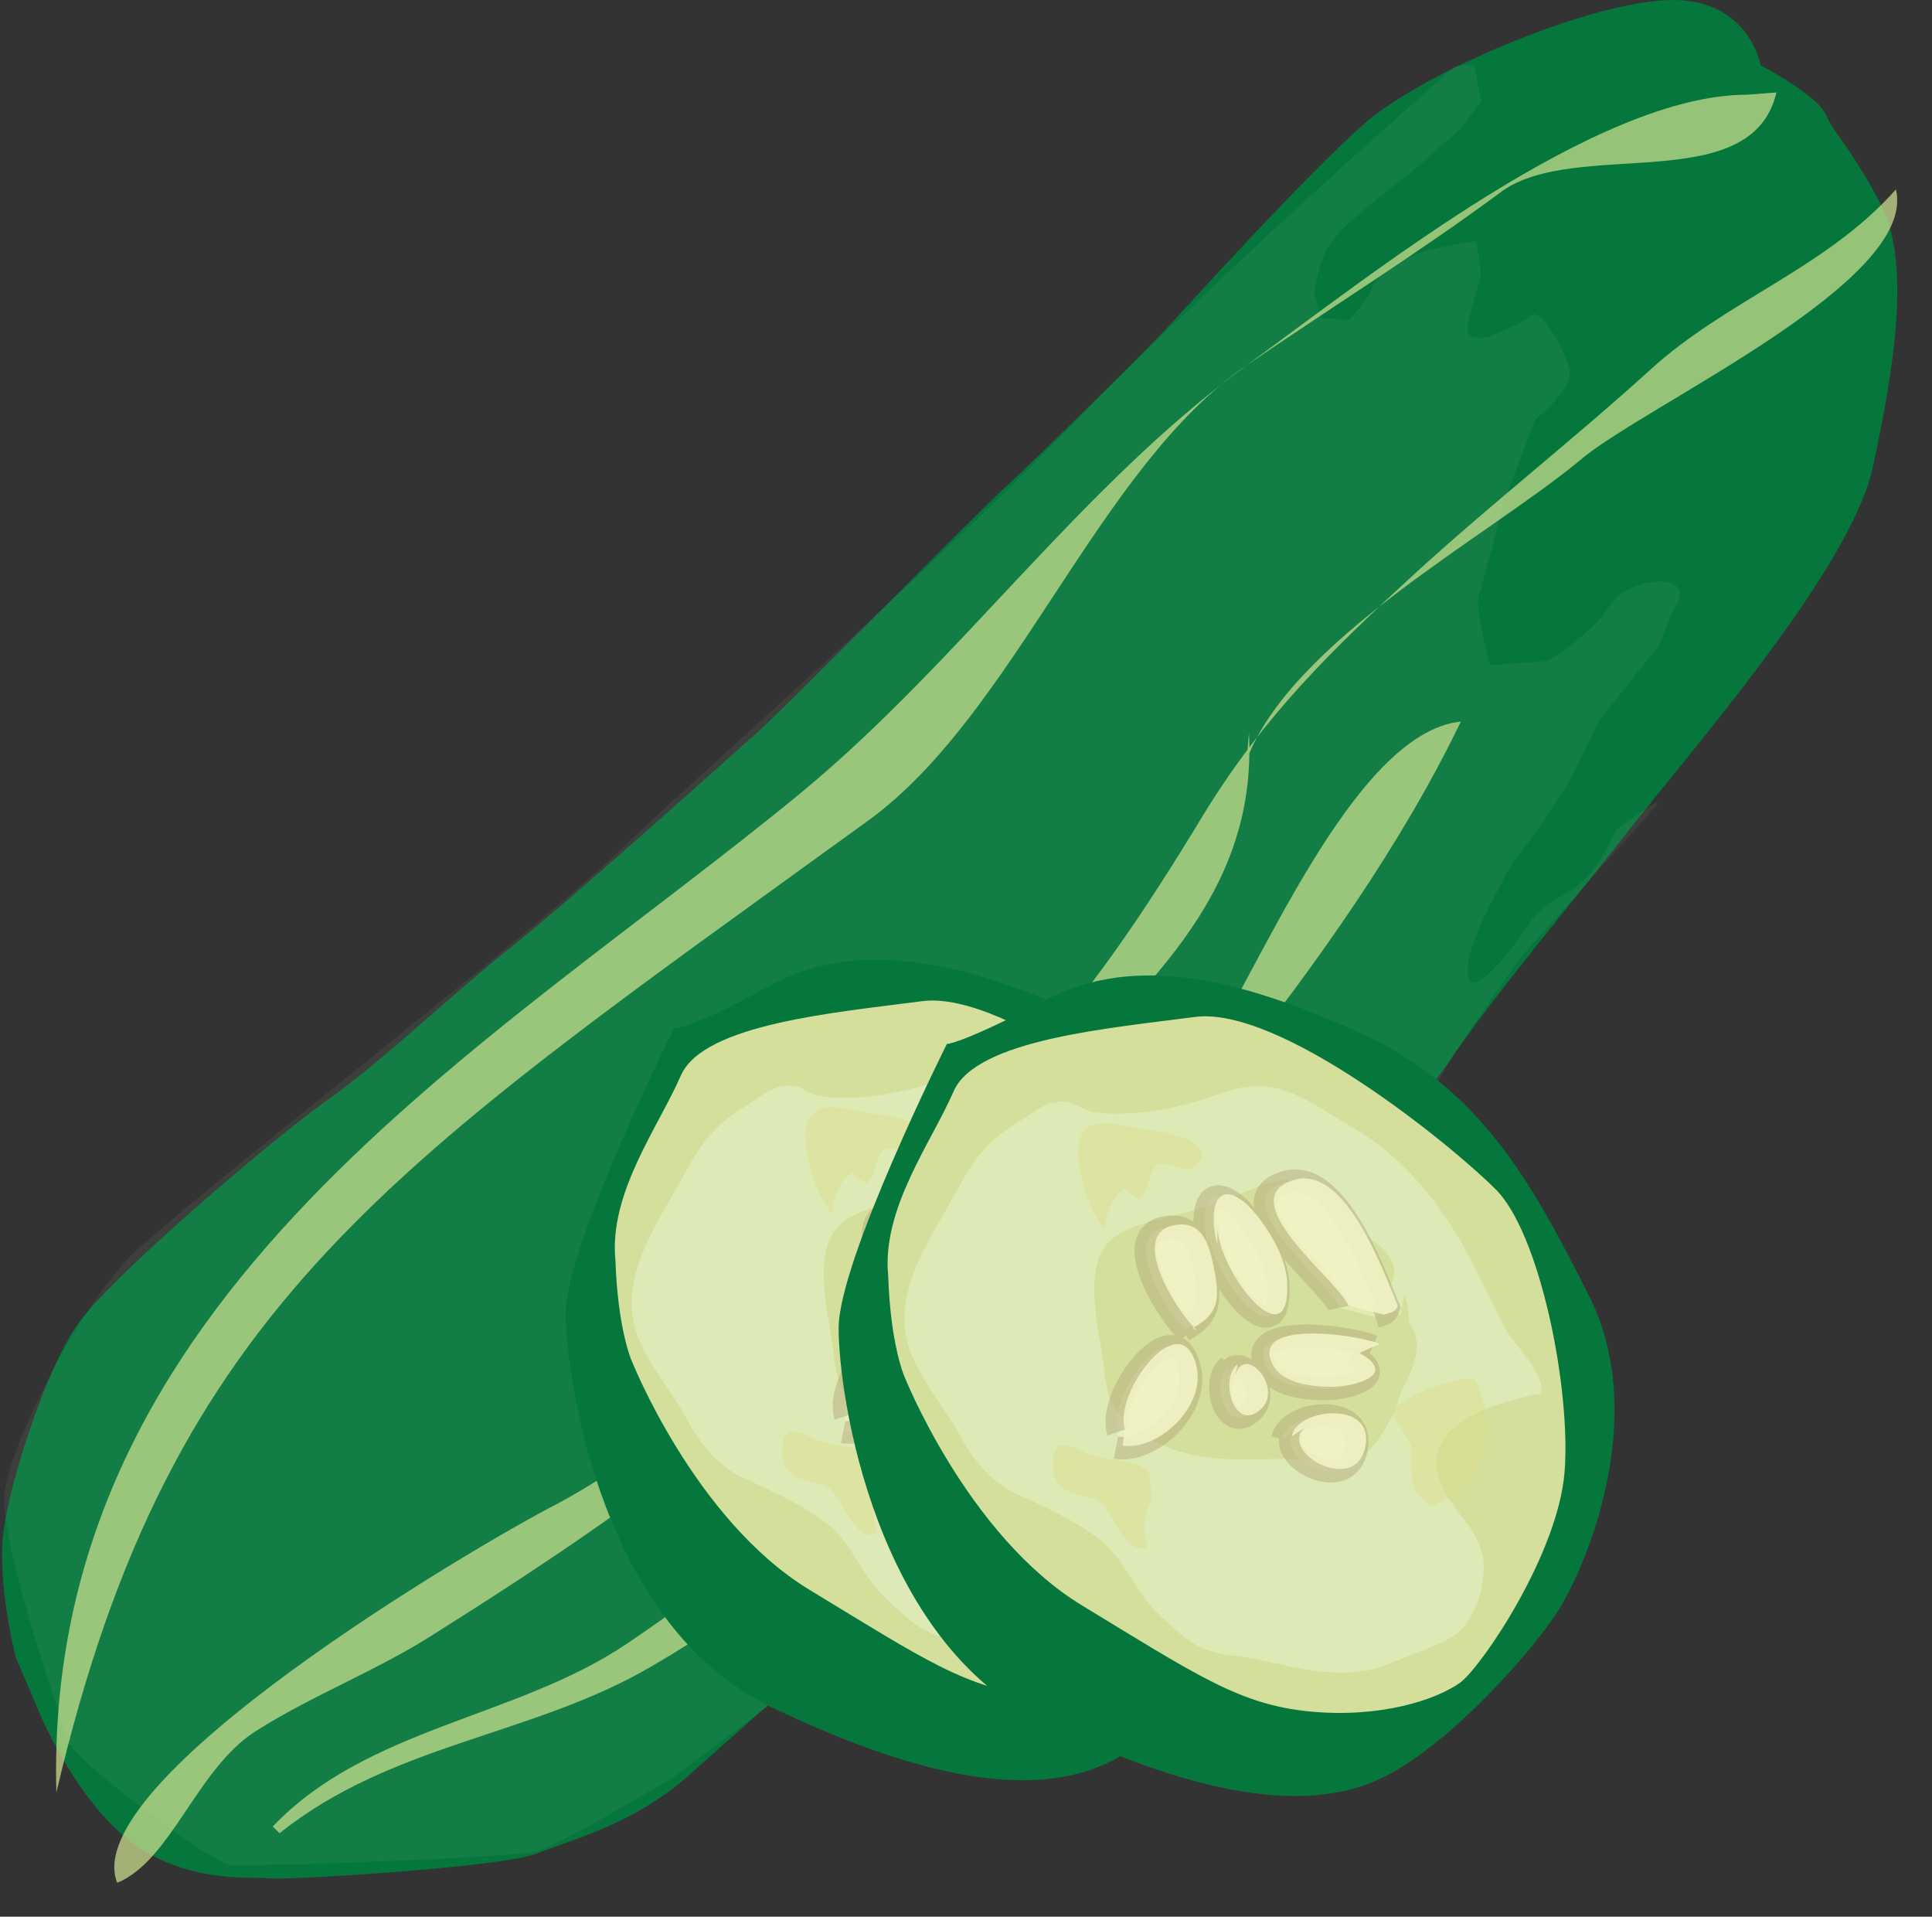 <svg xmlns="http://www.w3.org/2000/svg" version="1.0" viewBox="0 0 85.7 85"><rect x="0" y="0" width="85.7" height="85" fill="#333333" stroke="none"/><switch><g><path fill="#05773D" d="M1.6 75.6s1.5 3.9 4.1 6c2.6 2 5.5 1.6 6.2 1.7.7.1 10.5-.5 11.9-1.1 1.5-.6 4.4-1.3 6.9-3.6 2.5-2.2 4.2-3.8 5.5-4.7 1.3-.9 5.8-4.2 6.8-5.6 1-1.3 4-2.6 4.4-3.7.5-1.1 3.8-3.4 3.8-3.4s11-11.1 13-14c2-3 5.5-7.1 8.7-11.2 3.3-4.1 9.4-11.3 10.2-15.4.9-4.2 1.7-9 .3-11.6-1.4-2.6-2-3-2.4-3.9-.4-.9-2.9-2.2-2.9-2.2S77.6 0 74.2 0c-3.5 0-11.1 3.2-13.7 5.5-2.6 2.3-7.4 7.6-8.6 8.9-1.2 1.3-6.5 6.5-7.3 7.2-.8.7-8.9 8.9-10.7 10.6-1.9 1.7-8.9 8-11.6 10.1-2.7 2.2-5.4 4.8-7.8 6.5-2.4 1.7-9.8 8-11.1 10C2 60.8.2 66.3.1 68.5c-.1 2.3.6 5 .6 5l.9 2.1z"/><path fill="#C3E2C3" d="M73.5 35.7c.3-.5-1.8 1.1-1.8 1.1s-.6 1.3-1.3 2.1c-.7.8-1.9 1-2.6 2.1-.7 1.1-2.6 3.5-2.7 2.2-.1-1.3 1.5-4 1.5-4s.2-.6 1-1.6 2.1-3.1 2.1-3.1l1.2-2.5 2.7-3.4.6-1.5s.7-.9 0-1.2c-.7-.3-2.2 0-2.9 1.1-.7 1.1-2.6 2.3-2.6 2.3l-1.2.1-1.4.1s-.7-2.5-.5-3.1c.2-.6 1.1-4.1 1.1-4.1l1.4-3.7s1.8-1.4 1.5-2.3c-.3-1-1.3-2.7-1.7-2.3-.4.4-1.8.9-1.8.9s-1.2.4-1-.5c.2-.9.6-2.2.6-2.2l-.2-1.5s-1 .1-2.1.4c-1.1.3-2.2.8-2.5 1.6-.3.8-1.1 1.5-1.1 1.5l-1.2-.1-.3-1.1s.1-.8.4-1.6c.3-.8 1.1-1.5 1.8-2.1.7-.6 1.9-1.5 2.5-2 .5-.5 1.7-1.5 1.7-1.5l1-1.3-.3-1.6h-.8s-9.8 8.5-17 15.9c-7.2 7.4-16.9 15.8-20.2 19C24 41.1 8.1 53.4 5.8 55.7 3.5 58 .5 63.9.2 66.2 0 68.6 2.8 76.4 3 77.2c.2.8 6.5 5.5 7.2 5.5.7.1 12.5-.3 13.6-.6 1.1-.3 6.1-3.3 6.1-3.3s9.8-7.3 10.2-8c.4-.6 3.6-2.8 3.6-2.8s7.9-6.4 8.4-7.5c.5-1.1 11.4-11.9 11.8-12.7.3-.8 3.6-5.4 3.6-5.4l6-6.7z" opacity=".07"/><path fill="#D0E291" d="M77.5 4.2c-6.7 0-16.7 8-22.2 12-7.4 5.4-12.7 13.1-19.7 18.9C21.9 46.4 1.9 57.4 2.5 79.5c5.1-21.8 14.9-27.8 36-43.1 6.5-4.7 10.2-15.7 16.8-20.2 3.5-2.4 7.8-5.1 11.3-7.7 3.3-2.4 11.1.3 12.2-4.4M12.1 81c4.2-4.4 10.8-4.8 15.7-8.1 4.9-3.3 9.5-7.2 13.5-11.7 4-4.6 8.4-8.6 11.8-13.9C55.8 43.2 60 32.5 64.8 32c-5.2 10.8-15 21.2-22.4 30.3-4 5-8.2 8.5-13.5 11.6-5.3 3.1-11.5 3.4-16.5 7.4" opacity=".71"/><path fill="#D0E291" d="M55.4 32.5c.4 7.4-5 11.6-9.3 16.2-4.4 4.6-8.3 9.6-13 13.9-4.1 3.6-9.3 7-13.9 9.9-2.5 1.6-5.4 2.7-7.9 4.3-2.6 1.7-3.7 5.7-6.1 6.7C3.4 79 21 68.6 24.7 66.7c7.5-4 14.1-12.3 20.1-18.8 3.4-3.6 6-7.5 8.6-11.8 2.7-4.4 5.7-7.3 9.4-10.7 3.4-3.1 7.1-6 10.4-9 3.4-3.1 7.8-4.5 10.9-8 1 4.1-11.2 9.6-14 12-4.1 3.4-12.8 8-14.8 13.3" opacity=".71"/><path fill="#05773D" d="M29.9 45.6s-4.8 9.6-4.8 12.6 1.6 13.9 9.1 17.5c7.5 3.6 12.1 3.9 15.1 2.4s6.7-5.7 7.8-7.5c1.1-1.8 4-8.4 1.3-13.8S53.4 47.4 48 45c-5.4-2.4-10.1-3.5-14.2-1.1-3.3 1.8-3.9 1.7-3.9 1.7z"/><path fill="#D3DF9B" d="M28 60.3s2.8 7.1 7.9 10.2c5.1 3.1 7 4.4 10.1 4.7 3.1.3 5.6-.5 6.7-1.3 1-.8 4.3-5.7 4.6-9.3.3-3.7-1.1-10.7-3.1-12.6-1.9-1.9-9.5-8.1-13.3-7.6-3.8.5-9.7 1-10.7 3.3s-3.2 5.2-2.9 8.2c.1 3 .7 4.4.7 4.4z"/><path fill="#DEEAB6" d="M56.3 61.1c-1.7.3-5.8 1.3-4.4 4.2.6 1.2 1.6 1.8 1.8 3.2.1 1.2-.4 2.8-1.4 3.4-.7.4-2.3 1-3.1 1.3-1.1.4-2.5.3-3.6.1-1.1-.2-2.1-.5-3.2-.6-1.5-.2-2-.8-3.2-1.9-1-1-1.5-2.5-2.6-3.3-1.1-.8-2.2-1.3-3.5-1.9-1.2-.5-2.1-1.6-2.7-2.8-.7-1.2-1.8-2.5-2.2-3.8-.8-2.5 1.2-5.1 2.2-7 .7-1.3 1.3-2.1 2.6-2.9.5-.3 1.1-.8 1.6-.9.9-.2 1 .2 1.7.4 1.8.3 4.1-.2 5.7-.8 2.5-.9 3.7.2 5.9 1.5s3.8 3.2 5.1 5.6l1.5 3c.5 1.1 1.8 2 1.8 3.2"/><path fill="#D3DF9B" d="M49 63.1c.9-2 3.6-4.8.1-6 1.9-2-.3-2.7-1.6-3.8-2.6-2.1-2.1-2-5.1-.8-4.2 1.6-6.7.4-5.6 6.3.4 2.3 0 3.3 2.8 4.6 1.8.8 3.5.6 5.5.6 2.7 0 3.2.8 4.6-1.8.6-1 1.1-4.3.6-5.5"/><path fill="#F0F2C5" stroke="#B6AF7E" d="M41.5 53.5c-.2 2.1 3.2 6.3 3.1 2.9 0-1.3-1-2.8-1.8-3.6-1.4-1.2-1.7.3-1.3 1.8m7.3 4.5c-.9-.4-5.6-1.1-4.8.8.4 1 1.9 1.1 2.7 1.1.9 0 3-.5 1.2-1.5m-10.4 3.3c-.5-1.5 2.1-5.1 3-3.3 1 2-1.5 4.3-3.1 4m7.4-.4c.2-1.2 3.4-1.6 3.3.2-.2 2.6-4 .5-2.7-.6m-2.9-2.8c-.8.6-.2 2.9.9 2.1 1.3-.9-.6-3.1-1-1.6m-1.8-2c-.9-.8-3.3-4.6-.7-4.7 1.1 0 1.3 1.2 1.5 2.2.2 1.2.1 1.8-1 2.4m6.9-1c-.3-1-5.4-4.8-2.3-5.6 2.2-.5 3.8 3.9 4.5 5.6-.1.3-.3.3-.6.4" opacity=".55"/><path fill="#DCDF8B" d="M39.1 65.9c-.4.6-.4 1.4-.2 2.1-1 .4-1.4-1.3-2-1.9-.7-.6-2.1-.2-2.2-1.6-.1-1.7 1-.8 1.7-.6.7.3 2.3.2 2.6.9m-2.1-10.9c0-.7.4-1.6.9-1.9.1.3.5.3.6.5.5-.3.4-1.2.8-1.5.4-.3 1.2.3 1.6.1 1.5-1.1-1.4-1.7-2-1.7-1-.1-2.6-.8-3 .4-.3.9.3 2.8.7 3.4m13.1 8.7c1-.9 2.6-1.4 3.7-1.5 1.2 2.4.4 4.8-1.9 5.7-1.1-.7-.9-1.4-.9-2.7" opacity=".45"/><path fill="#F0F2C5" d="M41.9 53.4c-.2 2.1 3.2 6.3 3.1 2.9 0-1.3-1-2.8-1.8-3.6-1.4-1.2-1.7.3-1.3 1.8m7.3 4.5c-.9-.4-5.6-1.1-4.8.8.4 1 1.9 1.1 2.7 1.1.9 0 3-.5 1.2-1.5m-10.4 3.3c-.5-1.5 2.1-5.1 3-3.3 1 2-1.5 4.3-3.1 4m7.4-.4c.2-1.2 3.4-1.6 3.3.2-.2 2.6-4 .5-2.7-.6m-3-2.8c-.8.6-.2 2.9.9 2.1 1.3-.9-.6-3.1-1-1.6m-1.7-2c-.9-.8-3.3-4.6-.7-4.7 1.1 0 1.3 1.2 1.5 2.2.2 1.2.1 1.8-1 2.4m6.9-1c-.2-1-5.4-4.8-2.3-5.6 2.2-.5 3.8 3.9 4.5 5.6-.1.3-.3.3-.6.4" opacity=".91"/><path fill="#05773D" d="M42 46.3s-4.8 9.6-4.8 12.6 1.6 13.9 9.1 17.5c7.5 3.6 12.1 3.9 15.1 2.4s6.7-5.7 7.8-7.5c1.1-1.8 4-8.4 1.3-13.8s-5-9.4-10.4-11.8c-5.4-2.4-10.1-3.5-14.2-1.1-3.3 1.7-3.9 1.7-3.9 1.7z"/><path fill="#D3DF9B" d="M40.1 61s2.8 7.1 7.9 10.2c5.1 3.1 7 4.4 10.1 4.7 3.1.3 5.6-.5 6.7-1.3 1-.8 4.3-5.7 4.6-9.3.3-3.7-1.1-10.7-3.1-12.6-1.9-1.9-9.5-8.1-13.3-7.6-3.8.5-9.7 1-10.7 3.3s-3.2 5.2-2.9 8.2c.1 3 .7 4.4.7 4.4z"/><path fill="#DEEAB6" d="M68.4 61.8c-1.7.3-5.8 1.3-4.4 4.2.6 1.2 1.6 1.8 1.8 3.2.1 1.2-.4 2.8-1.4 3.4-.7.4-2.3 1-3.1 1.3-1.1.4-2.5.3-3.6.1-1.1-.2-2.1-.5-3.2-.6-1.5-.2-2-.8-3.2-1.9-1-1-1.5-2.5-2.6-3.3-1.1-.8-2.2-1.3-3.5-1.9-1.2-.5-2.1-1.6-2.7-2.8-.7-1.2-1.8-2.5-2.2-3.8-.8-2.5 1.2-5.1 2.2-7 .7-1.3 1.3-2.1 2.6-2.9.5-.3 1.1-.8 1.6-.9.9-.2 1 .2 1.7.4 1.8.3 4.1-.2 5.7-.8 2.5-.9 3.7.2 5.9 1.5s3.8 3.2 5.1 5.6l1.5 3c.5 1.1 1.8 2 1.8 3.2"/><path fill="#D3DF9B" d="M61 63.8c.9-2 3.6-4.8.1-6 1.9-2-.3-2.7-1.6-3.8-2.6-2.1-2.1-2-5.1-.8-4.2 1.6-6.7.4-5.6 6.3.4 2.3 0 3.3 2.8 4.6 1.8.8 3.5.6 5.5.6 2.7 0 3.2.8 4.6-1.8.6-1 1.1-4.3.6-5.5"/><path fill="#F0F2C5" stroke="#B6AF7E" d="M53.6 54.2c-.2 2.1 3.2 6.3 3.1 2.9 0-1.3-1-2.8-1.8-3.6-1.4-1.2-1.7.3-1.3 1.8m7.3 4.4c-.9-.4-5.6-1.1-4.8.8.4 1 1.9 1.1 2.7 1.1.9 0 3-.5 1.2-1.5m-10.4 3.4c-.5-1.5 2.1-5.1 3-3.3 1 2-1.5 4.3-3.1 4m7.4-.4c.2-1.2 3.4-1.6 3.3.2-.2 2.6-4 .5-2.7-.6m-3-2.8c-.8.6-.2 2.9.9 2.1 1.3-.9-.6-3.1-1-1.6m-1.7-2c-.9-.8-3.3-4.6-.7-4.7 1.1 0 1.3 1.2 1.5 2.2.2 1.2.1 1.8-1 2.4m6.9-1c-.2-1-5.4-4.8-2.3-5.6 2.2-.5 3.8 3.9 4.5 5.6-.1.3-.3.3-.6.4" opacity=".55"/><path fill="#DCDF8B" d="M51.1 66.5c-.4.6-.4 1.4-.2 2.1-1 .4-1.4-1.3-2-1.9-.7-.6-2.1-.2-2.2-1.6-.1-1.7 1-.8 1.7-.6.7.3 2.3.2 2.6.9m-2-10.8c0-.7.4-1.6.9-1.9.1.3.5.3.6.5.5-.3.4-1.2.8-1.5.4-.3 1.2.3 1.6.1 1.5-1.1-1.4-1.7-2-1.7-1-.1-2.6-.8-3 .4-.3.9.3 2.8.7 3.4m13.1 8.7c.9-.9 2.6-1.4 3.7-1.5 1.2 2.4.4 4.8-1.9 5.7-1.1-.7-.9-1.4-.9-2.7" opacity=".45"/><path fill="#F0F2C5" d="M54 54.1c-.2 2.1 3.2 6.3 3.1 2.9 0-1.3-1-2.8-1.8-3.6-1.4-1.2-1.7.3-1.3 1.8m7.2 4.4c-.9-.4-5.6-1.1-4.8.8.4 1 1.9 1.1 2.7 1.1.9 0 3-.5 1.2-1.5m-10.4 3.4c-.5-1.5 2.1-5.1 3-3.3 1 2-1.5 4.3-3.1 4m7.5-.4c.2-1.2 3.4-1.6 3.3.2-.2 2.6-4 .5-2.7-.6m-3-2.8c-.8.6-.2 2.9.9 2.1 1.3-.9-.6-3.1-1-1.6m-1.7-2c-.9-.8-3.3-4.6-.7-4.7 1.1 0 1.3 1.2 1.5 2.2.2 1.2.1 1.8-1 2.4m6.9-1c-.3-1-5.4-4.8-2.3-5.6 2.2-.5 3.8 3.9 4.5 5.6-.1.3-.3.3-.6.4" opacity=".91"/></g></switch></svg>
